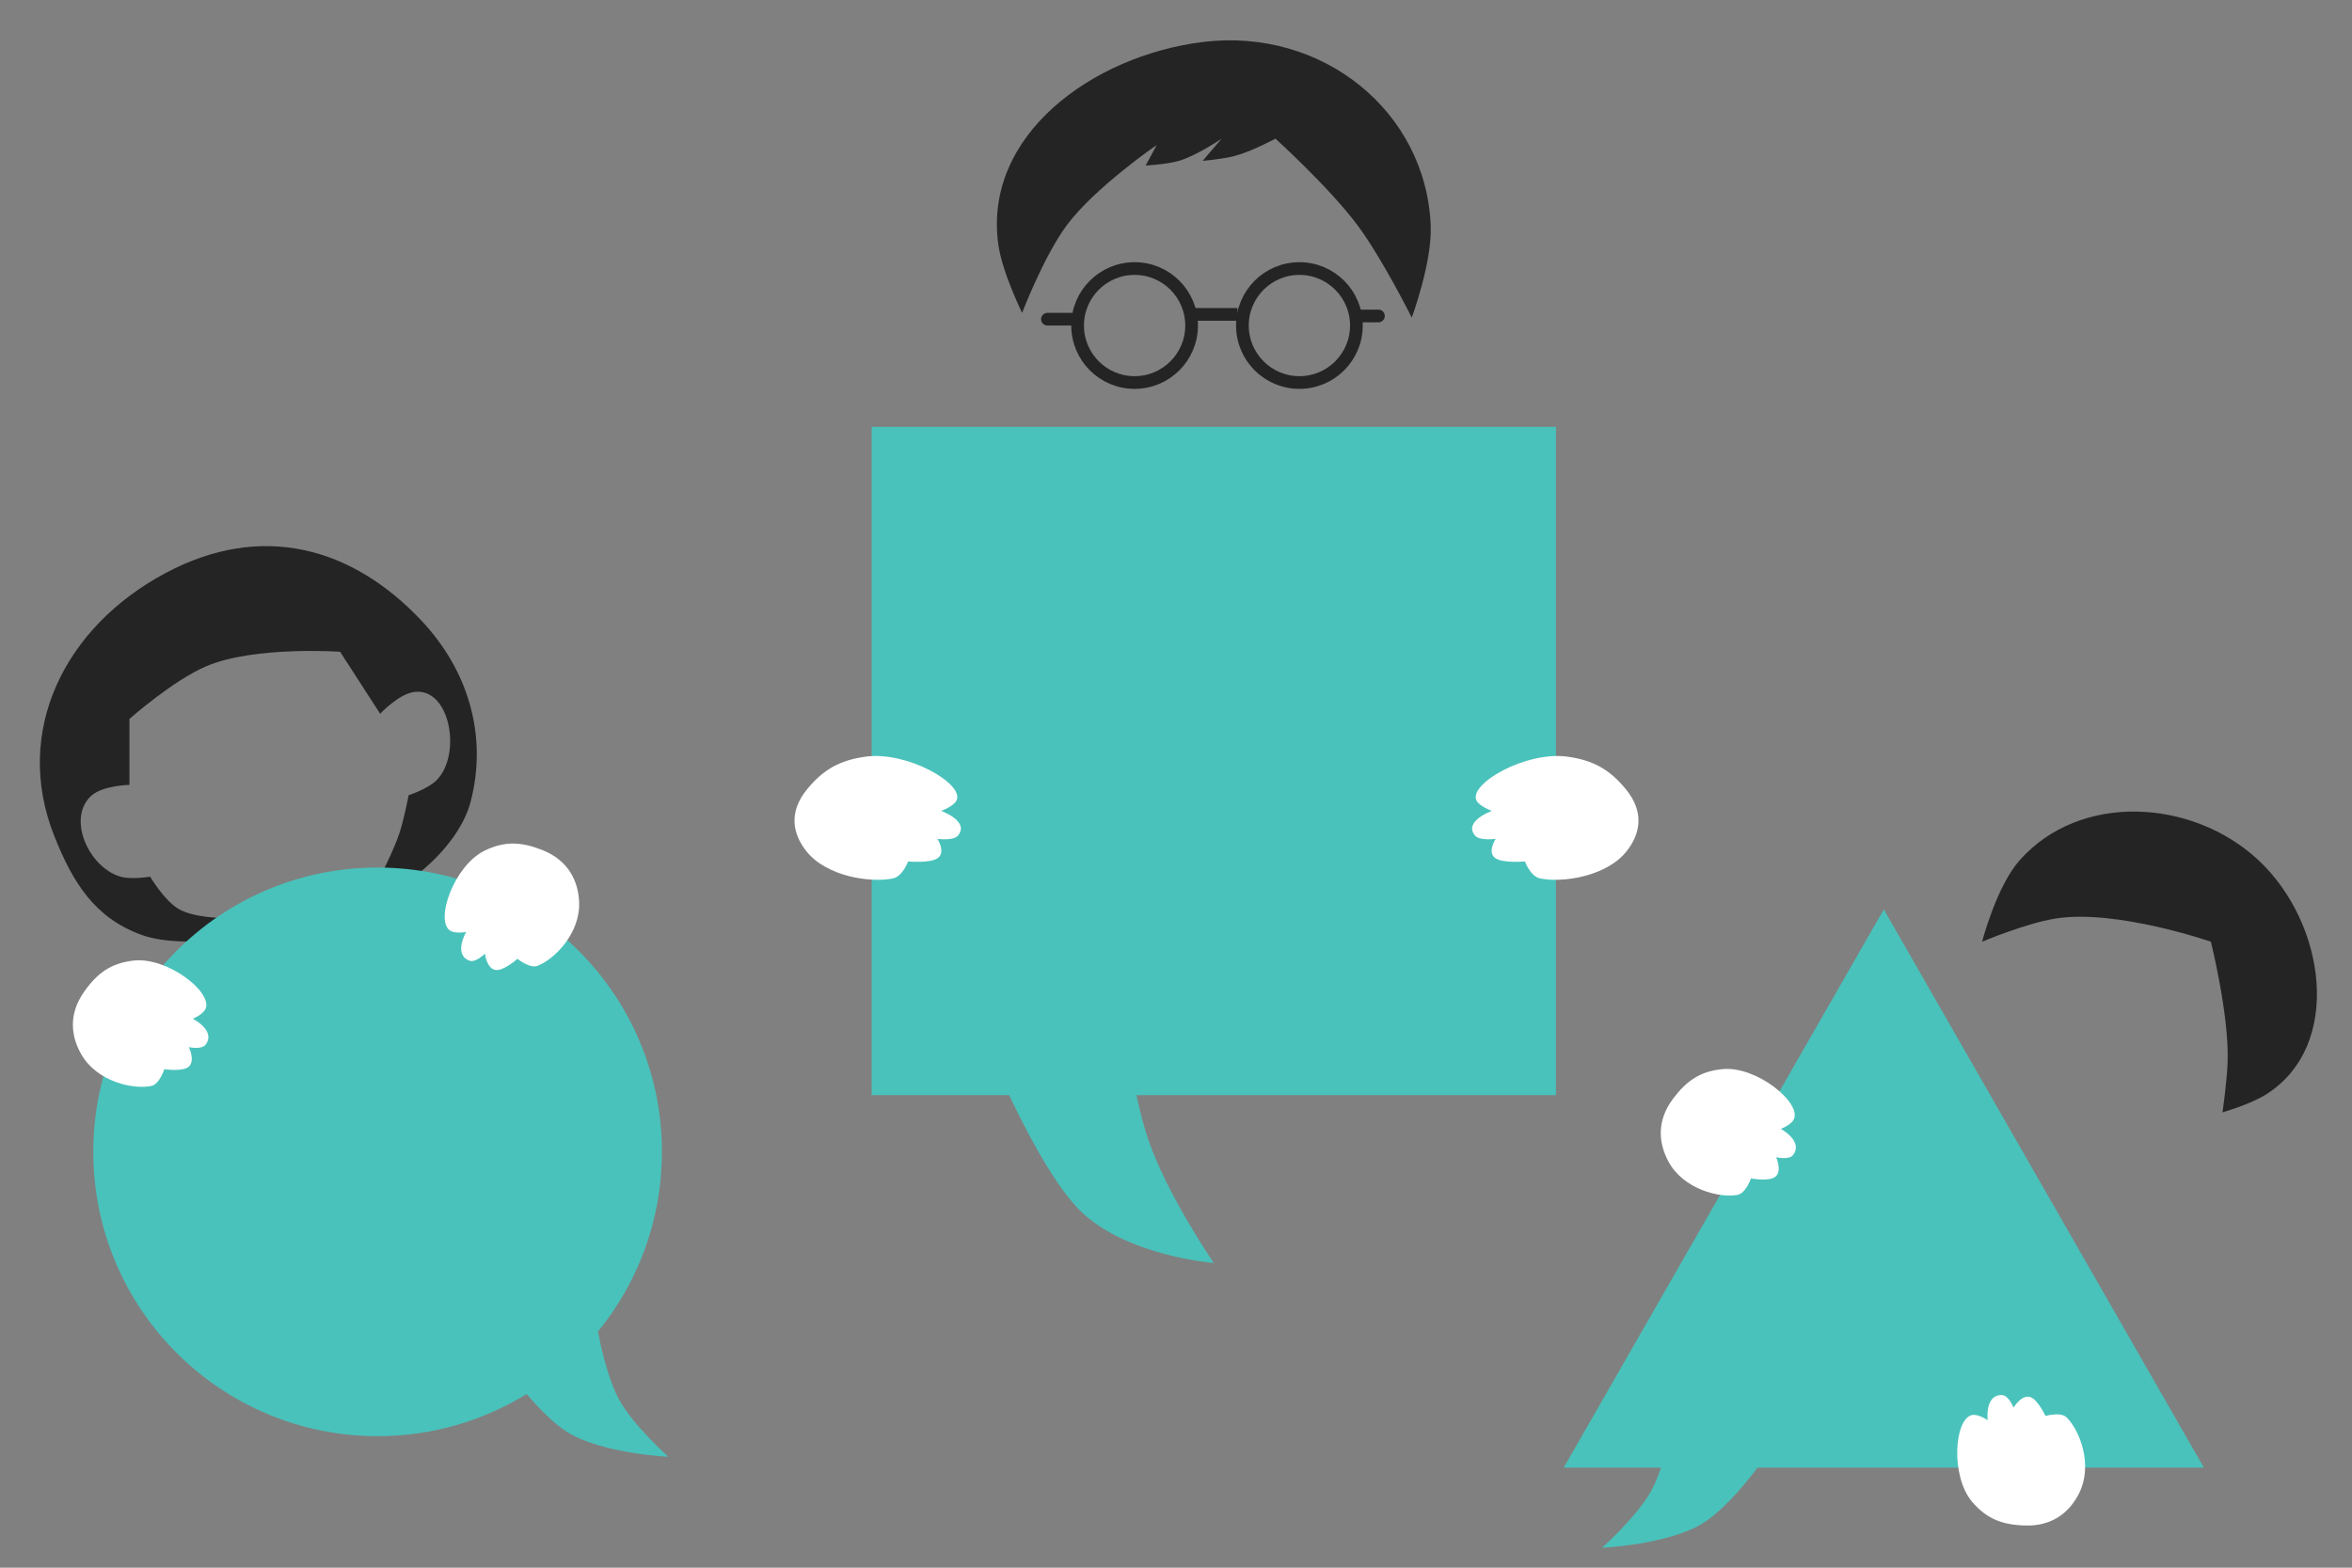 
        <svg width="30" height="20" viewBox="0 0 30 20" fill="none" xmlns="http://www.w3.org/2000/svg">
<rect x="0" y="0" width="30" height="20" fill="#808080" stroke="none"/>
<path fill-rule="evenodd" clip-rule="evenodd" d="M28.111 18.724L24.028 11.602L19.945 18.724H21.186C21.15 18.831 21.108 18.934 21.061 19.021C20.88 19.348 20.434 19.746 20.434 19.746C20.434 19.746 21.281 19.706 21.72 19.433C22.021 19.246 22.351 18.813 22.417 18.724H28.111Z" fill="#49C2BB"/>
<path d="M25.155 19.16C25.343 19.38 25.542 19.454 25.832 19.462C26.188 19.473 26.405 19.283 26.523 19.043C26.697 18.686 26.528 18.247 26.359 18.082C26.284 18.009 26.09 18.064 26.09 18.064C26.09 18.064 25.99 17.846 25.889 17.821C25.78 17.794 25.683 17.958 25.683 17.958C25.683 17.958 25.621 17.801 25.537 17.798C25.313 17.788 25.353 18.118 25.353 18.118C25.353 18.118 25.233 18.035 25.152 18.053C24.928 18.103 24.876 18.83 25.155 19.16Z" fill="white"/>
<path d="M21.977 13.639C21.689 13.665 21.514 13.786 21.34 14.017C21.125 14.303 21.156 14.589 21.284 14.824C21.475 15.172 21.931 15.287 22.163 15.244C22.267 15.225 22.334 15.034 22.334 15.034C22.334 15.034 22.569 15.079 22.648 15.01C22.733 14.937 22.655 14.763 22.655 14.763C22.655 14.763 22.818 14.803 22.87 14.736C23.007 14.558 22.714 14.402 22.714 14.402C22.714 14.402 22.851 14.351 22.883 14.274C22.971 14.063 22.407 13.601 21.977 13.639Z" fill="white"/>
<path d="M2.278 11.596C2.465 11.706 2.822 11.711 2.822 11.711L2.541 12.008C2.541 12.008 2.109 12.039 1.8 11.925C1.206 11.707 0.93 11.26 0.695 10.672C0.156 9.325 0.831 7.992 2.113 7.31C3.334 6.659 4.489 6.975 5.377 7.919C5.973 8.553 6.222 9.386 6.003 10.227C5.866 10.755 5.327 11.151 5.327 11.151L4.849 11.184C4.849 11.184 5.022 10.85 5.097 10.623C5.156 10.441 5.212 10.145 5.212 10.145C5.212 10.145 5.463 10.064 5.575 9.947C5.887 9.621 5.744 8.783 5.295 8.826C5.09 8.846 4.849 9.106 4.849 9.106L4.338 8.315C4.338 8.315 3.255 8.239 2.64 8.496C2.209 8.677 1.651 9.172 1.651 9.172V10.013C1.651 10.013 1.321 10.02 1.173 10.145C0.846 10.423 1.124 11.063 1.536 11.184C1.678 11.225 1.915 11.184 1.915 11.184C1.915 11.184 2.093 11.487 2.278 11.596Z" fill="#242424"/>
<path fill-rule="evenodd" clip-rule="evenodd" d="M7.627 16.987C8.137 16.363 8.443 15.565 8.443 14.695C8.443 12.692 6.82 11.068 4.817 11.068C2.814 11.068 1.19 12.692 1.19 14.695C1.19 16.698 2.814 18.322 4.817 18.322C5.514 18.322 6.165 18.125 6.718 17.784C6.857 17.948 7.054 18.157 7.239 18.272C7.678 18.545 8.525 18.585 8.525 18.585C8.525 18.585 8.079 18.188 7.899 17.86C7.749 17.588 7.655 17.137 7.627 16.987Z" fill="#49C2BB"/>
<path d="M1.701 12.255C1.413 12.289 1.241 12.414 1.074 12.651C0.868 12.942 0.906 13.227 1.041 13.458C1.242 13.801 1.701 13.903 1.931 13.854C2.035 13.832 2.096 13.64 2.096 13.64C2.096 13.64 2.332 13.677 2.409 13.607C2.493 13.531 2.409 13.359 2.409 13.359C2.409 13.359 2.574 13.395 2.624 13.326C2.756 13.145 2.459 12.997 2.459 12.997C2.459 12.997 2.594 12.942 2.624 12.865C2.706 12.651 2.13 12.204 1.701 12.255Z" fill="white"/>
<path d="M6.178 10.854C6.438 10.726 6.65 10.739 6.919 10.845C7.251 10.978 7.374 11.238 7.387 11.505C7.405 11.902 7.076 12.238 6.855 12.322C6.756 12.359 6.6 12.232 6.6 12.232C6.6 12.232 6.423 12.392 6.319 12.374C6.208 12.356 6.185 12.167 6.185 12.167C6.185 12.167 6.066 12.286 5.987 12.256C5.778 12.175 5.946 11.89 5.946 11.89C5.946 11.89 5.803 11.917 5.736 11.869C5.55 11.734 5.791 11.046 6.178 10.854Z" fill="white"/>
<path d="M26.221 11.718C25.841 11.778 25.282 12.014 25.282 12.014C25.282 12.014 25.464 11.31 25.76 10.976C26.527 10.108 27.963 10.185 28.809 10.976C29.662 11.773 29.892 13.334 28.908 13.96C28.709 14.087 28.348 14.191 28.348 14.191C28.348 14.191 28.407 13.79 28.414 13.531C28.43 12.933 28.2 12.014 28.2 12.014C28.2 12.014 26.993 11.596 26.221 11.718Z" fill="#242424"/>
<path fill-rule="evenodd" clip-rule="evenodd" d="M19.846 5.446H11.118V13.971H12.872C13.015 14.276 13.404 15.066 13.762 15.43C14.349 16.025 15.482 16.113 15.482 16.113C15.482 16.113 14.886 15.245 14.644 14.531C14.589 14.367 14.539 14.173 14.495 13.971H19.846V5.446Z" fill="#49C2BB"/>
<path d="M19.983 9.652C20.334 9.698 20.54 9.828 20.736 10.066C20.979 10.36 20.922 10.638 20.749 10.858C20.492 11.185 19.926 11.265 19.645 11.207C19.519 11.181 19.451 10.99 19.451 10.99C19.451 10.99 19.16 11.017 19.068 10.944C18.969 10.867 19.077 10.702 19.077 10.702C19.077 10.702 18.874 10.73 18.815 10.661C18.66 10.478 19.029 10.345 19.029 10.345C19.029 10.345 18.865 10.286 18.831 10.209C18.738 9.996 19.459 9.585 19.983 9.652Z" fill="white"/>
<path d="M11.05 9.652C10.7 9.698 10.493 9.828 10.297 10.066C10.054 10.36 10.111 10.638 10.284 10.858C10.542 11.185 11.107 11.265 11.388 11.207C11.514 11.181 11.583 10.99 11.583 10.99C11.583 10.99 11.873 11.017 11.965 10.944C12.064 10.867 11.957 10.702 11.957 10.702C11.957 10.702 12.159 10.73 12.218 10.661C12.373 10.478 12.005 10.345 12.005 10.345C12.005 10.345 12.168 10.286 12.202 10.209C12.296 9.996 11.574 9.585 11.05 9.652Z" fill="white"/>
<path d="M13.36 4.072H13.663" stroke="#242424" stroke-width="0.162" stroke-linecap="round"/>
<path d="M13.602 2.88C13.313 3.272 13.037 3.991 13.037 3.991C13.037 3.991 12.784 3.478 12.734 3.122C12.537 1.723 13.937 0.711 15.34 0.536C16.867 0.347 18.191 1.422 18.249 2.88C18.268 3.347 18.007 4.052 18.007 4.052C18.007 4.052 17.635 3.306 17.32 2.88C16.965 2.4 16.269 1.769 16.269 1.769C16.269 1.769 15.96 1.935 15.744 1.991C15.589 2.031 15.34 2.052 15.34 2.052L15.582 1.769C15.582 1.769 15.267 1.985 15.037 2.052C14.876 2.098 14.613 2.112 14.613 2.112L14.754 1.85C14.754 1.85 13.961 2.394 13.602 2.88Z" fill="#242424"/>
<path d="M17.36 4.031H17.582" stroke="#242424" stroke-width="0.162" stroke-linecap="round"/>
<path d="M15.138 4.011H15.784" stroke="#242424" stroke-width="0.162"/>
<circle cx="0.808" cy="0.808" r="0.727" transform="matrix(-1 0 0 1 17.382 3.345)" stroke="#242424" stroke-width="0.162"/>
<circle cx="14.472" cy="4.153" r="0.727" stroke="#242424" stroke-width="0.162"/>
</svg>
